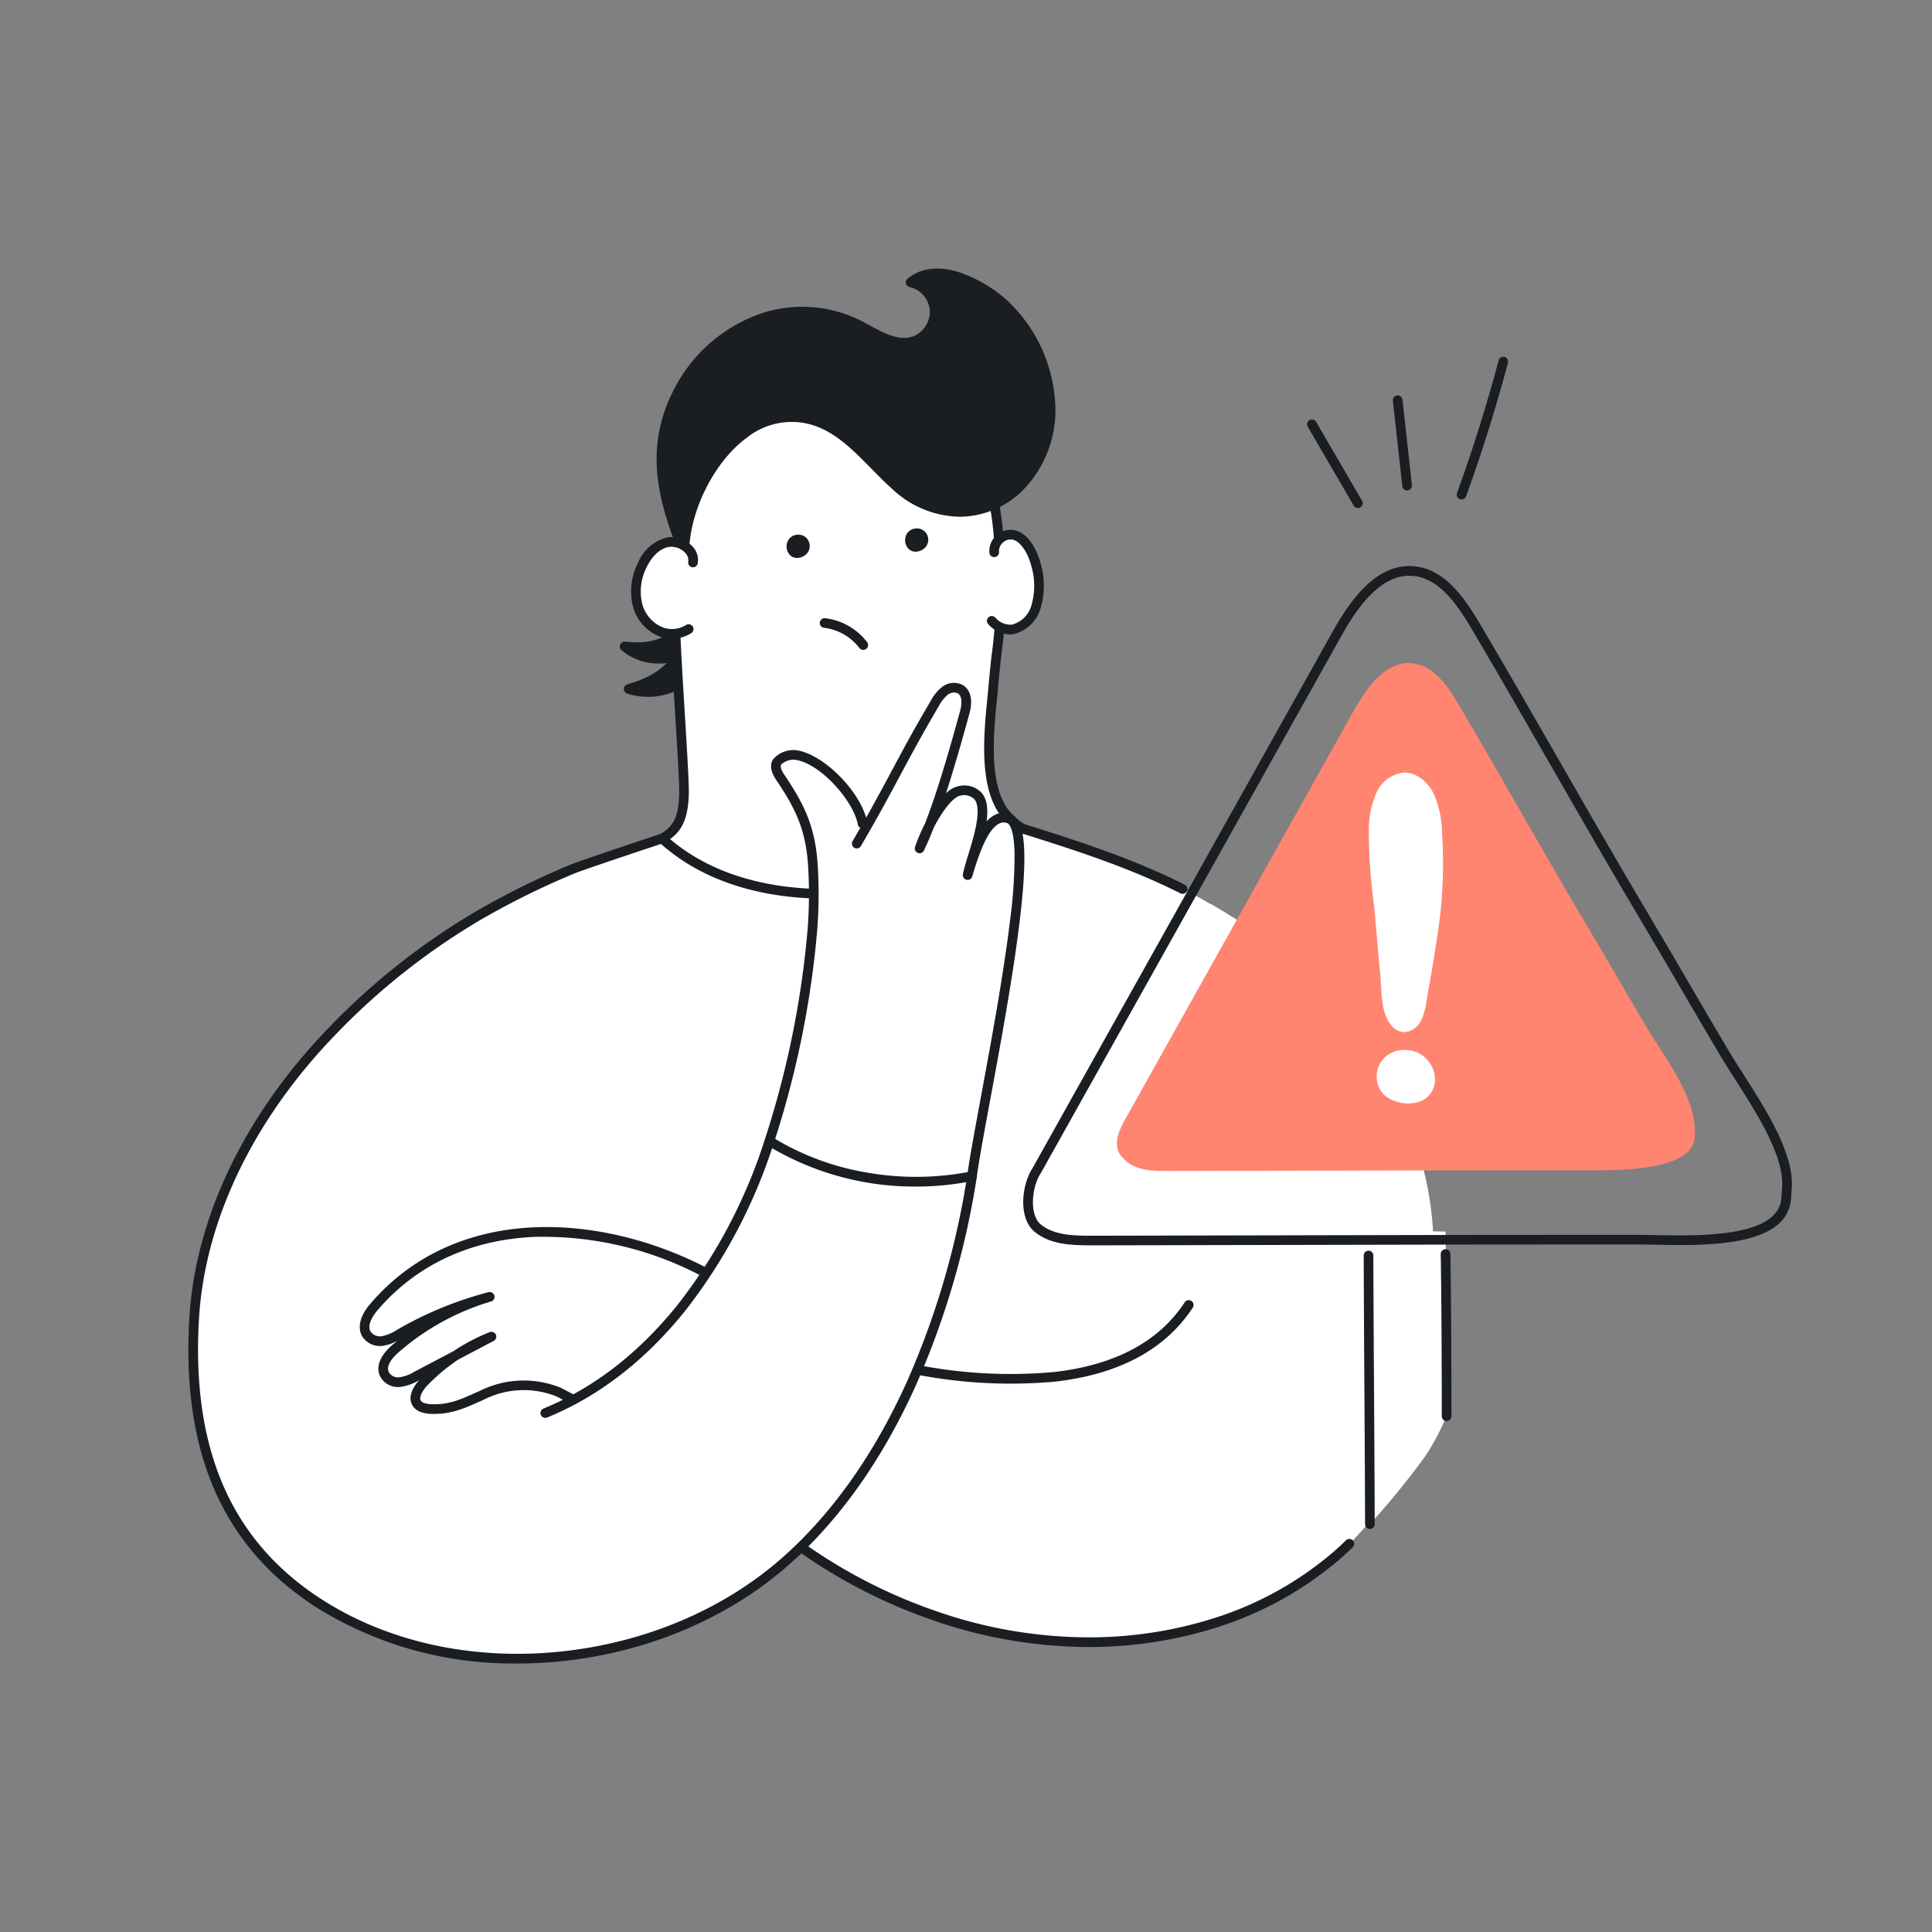 <svg xmlns="http://www.w3.org/2000/svg" xmlns:xlink="http://www.w3.org/1999/xlink" width="300" height="300" viewBox="0 0 300 300"><rect x="0" y="0" width="300" height="300" fill="#808080" stroke="none"/><defs><clipPath id="a"><rect width="300" height="300" fill="none"/></clipPath></defs><rect width="300" height="300" fill="#fff" opacity="0"/><g clip-path="url(#a)"><path d="M652.106,626.129c4.246-1.44,7.4-4.323,7.654-9.045a21.9,21.9,0,0,1,.162-3.13c.247-1.229,1.862-3.387,3.367-2.489.919.549.745,2.31.7,3.182-.121,2.405-.6,5.889-1.954,7.961a9.985,9.985,0,0,1-11.228,3.94c.43-.135.864-.273,1.3-.42" transform="translate(-553.188 -519.564)" fill="#1a1e22"/><path d="M649.514,623.505a10.24,10.24,0,0,1-3.188-.5.75.75,0,0,1,.009-1.428c.409-.129.847-.268,1.281-.415,3.108-1.054,6.872-3.363,7.146-8.376.018-.336.02-.673.021-1.031a11.229,11.229,0,0,1,.155-2.206,4.79,4.79,0,0,1,2.388-3.09,2.2,2.2,0,0,1,2.1.105c1.244.742,1.139,2.574,1.077,3.669l-.011.2c-.105,2.087-.515,5.944-2.075,8.334a10.691,10.691,0,0,1-8.9,4.747m8.781-15.764a.887.887,0,0,0-.361.086,3.31,3.31,0,0,0-1.525,2.014,9.922,9.922,0,0,0-.126,1.915c0,.36,0,.733-.023,1.108-.224,4.089-2.575,7.284-6.667,9.128a9.3,9.3,0,0,0,7.567-4.054c1.418-2.172,1.754-6.031,1.833-7.589l.011-.205c.031-.552.115-2.019-.348-2.295a.683.683,0,0,0-.36-.107" transform="translate(-548.938 -515.304)" fill="#1a1e22"/><path d="M647.713,622.707c3.733.222,7.072-1.016,8.756-4.583a18.258,18.258,0,0,1,1.109-2.367c.577-.872,2.5-2.032,3.383-.865.538.713-.15,2.02-.458,2.679-.85,1.82-2.315,4.362-4.011,5.537a8.328,8.328,0,0,1-9.913-.485c.375.031.753.06,1.134.083" transform="translate(-549.592 -522.239)" fill="#1a1e22"/><path d="M647.621,621.026a8.943,8.943,0,0,1-5.777-2.08.75.75,0,0,1,.546-1.32c.337.028.729.059,1.117.082,2.693.161,6.276-.43,8.033-4.154.118-.251.225-.51.337-.784a9.467,9.467,0,0,1,.824-1.677,4.07,4.07,0,0,1,2.916-1.693,1.987,1.987,0,0,1,1.691.79c.773,1.025.1,2.45-.308,3.3l-.069.147c-.742,1.591-2.284,4.464-4.263,5.836a8.859,8.859,0,0,1-5.048,1.551m-2.223-1.842a7.592,7.592,0,0,0,6.417-.942c1.753-1.215,3.213-4.068,3.759-5.238l.073-.156c.458-.966.615-1.556.465-1.755a.478.478,0,0,0-.448-.194,2.656,2.656,0,0,0-1.711,1.021,8.224,8.224,0,0,0-.688,1.419c-.115.28-.233.569-.368.855a8.665,8.665,0,0,1-7.5,4.99" transform="translate(-545.342 -517.99)" fill="#1a1e22"/><path d="M698.958,428.025a78.266,78.266,0,0,1,.884,9.234c.485,6.213-.577,12.672-1.113,18.9-.448,5.2-2,15.291,2.095,19.932,3.889,4.408,12.207,5.414,12.207,5.414,1.435,1.77-5.609,2.349-7.388,4.037-3.291,3.123-9.14,5.76-13.371,8.064l-.006,0a42.4,42.4,0,0,1-17,4.5c-13.743,1.015-30.546-4.607-34.693-15.885,7.416-2.505,9.909-3,10.13-9.371.083-4.032-1.618-24.747-1.44-31.268.34-12.411,1.885-26.51,20.191-29.921,12.01-2.238,22.3,2.964,27.367,10.74a15.851,15.851,0,0,1,2.134,5.617" transform="translate(-544.489 -349.474)" fill="#fff"/><path d="M667.805,494.746a47.858,47.858,0,0,1-18.022-3.507c-9.167-3.829-12.762-9.175-14.163-12.985a.75.75,0,0,1,.464-.969l1.118-.376c6.551-2.2,8.311-2.786,8.5-8.311.035-1.694-.255-6.442-.591-11.94-.446-7.3-.951-15.574-.849-19.323.164-5.988.578-12.861,3.435-18.647,3.2-6.488,8.885-10.41,17.368-11.991a29.081,29.081,0,0,1,16.717,1.661,25.239,25.239,0,0,1,11.415,9.406,16.49,16.49,0,0,1,2.242,5.88,51.988,51.988,0,0,1,.746,7.033c.048.8.093,1.551.151,2.289a79.3,79.3,0,0,1-.651,14.368c-.163,1.534-.331,3.119-.463,4.658-.049.569-.111,1.2-.177,1.86-.537,5.423-1.348,13.619,2.087,17.512,3.658,4.146,11.654,5.156,11.734,5.165a.749.749,0,0,1,.493.272,1.376,1.376,0,0,1,.3,1.3c-.326,1.072-1.977,1.58-4.066,2.223a11.791,11.791,0,0,0-3.692,1.531c-2.65,2.515-6.866,4.7-10.586,6.629-1.042.54-2.026,1.05-2.942,1.549l0,0,0,0a42.722,42.722,0,0,1-17.3,4.59c-1.076.079-2.168.119-3.267.119m-30.492-16.293c1.481,3.463,4.953,8.021,13.048,11.4a46.372,46.372,0,0,0,20.6,3.277,41.255,41.255,0,0,0,16.693-4.411h0l0,0c.93-.506,1.921-1.02,2.97-1.564,3.631-1.883,7.747-4.016,10.244-6.385.872-.827,2.606-1.361,4.284-1.877a18.957,18.957,0,0,0,2.742-.991,31.313,31.313,0,0,1-3.99-.963,17.168,17.168,0,0,1-7.9-4.58c-3.866-4.383-3.017-12.97-2.454-18.652.065-.659.127-1.282.175-1.841.134-1.553.3-3.146.466-4.687a78.223,78.223,0,0,0,.647-14.093c-.059-.751-.1-1.512-.153-2.316a50.845,50.845,0,0,0-.72-6.83,15.032,15.032,0,0,0-2.027-5.354,24.074,24.074,0,0,0-10.743-8.844,27.585,27.585,0,0,0-15.858-1.568c-17.418,3.246-19.223,16.207-19.579,29.2-.1,3.682.4,11.921.846,19.19.338,5.53.63,10.307.593,12.072-.228,6.575-2.95,7.488-9.526,9.692l-.365.122" transform="translate(-540.238 -345.239)" fill="#1a1e22"/><path d="M821.03,560.268a1.016,1.016,0,0,0-.892-1.744c-1.427.218-1.025,2.754.606,1.938a1.249,1.249,0,0,0,.286-.194" transform="translate(-696.374 -474.733)" fill="#1a1e22"/><path d="M815.881,557.126a1.535,1.535,0,0,1-.991-.351,1.9,1.9,0,0,1-.562-1.952,1.732,1.732,0,0,1,1.44-1.288,1.765,1.765,0,0,1,1.512,3.038,2,2,0,0,1-.457.312,2.117,2.117,0,0,1-.943.24m.893-1.105h0Zm-.7-1.009a.564.564,0,0,0-.082.007.241.241,0,0,0-.22.2.441.441,0,0,0,.067.4c.026.022.14.013.31-.072a.5.5,0,0,0,.115-.077.258.258,0,0,0,.061-.312.254.254,0,0,0-.251-.144" transform="translate(-692.118 -470.485)" fill="#1a1e22"/><path d="M943.738,553.774a1.015,1.015,0,0,0-.892-1.744c-1.427.218-1.025,2.754.606,1.938a1.247,1.247,0,0,0,.286-.194" transform="translate(-800.676 -469.213)" fill="#1a1e22"/><path d="M938.589,550.632a1.535,1.535,0,0,1-.991-.351,1.9,1.9,0,0,1-.562-1.952,1.732,1.732,0,0,1,1.44-1.288,1.765,1.765,0,0,1,1.512,3.038h0a2.008,2.008,0,0,1-.457.312,2.116,2.116,0,0,1-.943.24m.893-1.105h0Zm-.7-1.009a.556.556,0,0,0-.083.007.242.242,0,0,0-.221.2.443.443,0,0,0,.068.4c.026.021.14.013.31-.072a.5.5,0,0,0,.115-.077.258.258,0,0,0,.061-.312.254.254,0,0,0-.25-.144" transform="translate(-796.42 -464.965)" fill="#1a1e22"/><path d="M1013.449,556.11a4.678,4.678,0,0,1,.093-.64,2.581,2.581,0,0,1,3.426-1.914c1.521.683,2.528,2.611,3.037,4.527a11.589,11.589,0,0,1,.05,6.287c-.608,1.939-2,3.482-3.678,3.72-2.253.318-4.863-2.083-5.313-4.183-.286-1.338-.565-5.189,0-6.438.4-.893,2.351-.9,2.39-1.359" transform="translate(-859.125 -470.357)" fill="#fff"/><path d="M1025.243,564.674a4.668,4.668,0,0,1-3.384-1.6.75.75,0,0,1,1.106-1.014,3.083,3.083,0,0,0,2.595,1.089,4.273,4.273,0,0,0,3.067-3.2,10.8,10.8,0,0,0-.059-5.87c-.54-2.033-1.519-3.541-2.62-4.035a1.676,1.676,0,0,0-1.617.215,1.789,1.789,0,0,0-.79,1.612.75.75,0,1,1-1.5.094,3.3,3.3,0,0,1,1.433-2.939,3.179,3.179,0,0,1,3.085-.351c2.175.976,3.141,3.835,3.455,5.019a12.3,12.3,0,0,1,.04,6.7,5.745,5.745,0,0,1-4.289,4.238,3.764,3.764,0,0,1-.526.037" transform="translate(-868.413 -466.161)" fill="#1a1e22"/><path d="M740,316.4a16.853,16.853,0,0,0,5.063-13.321,22.807,22.807,0,0,0-7.4-15.512c-3.473-3.018-10.109-6.614-14.289-3.192a4.815,4.815,0,0,1,3.727,4.316,4.876,4.876,0,0,1-3.13,4.8c-2.733.945-5.556-.83-8.108-2.2-10.649-5.72-22.974-.61-28.543,10.007-4.591,8.753-2.518,16.563.9,25.17.052-10.149,9.13-24.155,20.191-20.628,5.157,1.644,8.577,6.483,12.652,10.113,6.429,5.727,14.034,5,18.938.449" transform="translate(-581.972 -240.536)" fill="#1a1e22"/><path d="M684.045,322.983a.75.75,0,0,1-.7-.473c-3.137-7.9-5.787-16.408-.864-25.795a23.94,23.94,0,0,1,13.923-11.875,20.268,20.268,0,0,1,15.639,1.556c.225.121.452.245.681.37,2.284,1.247,4.647,2.537,6.827,1.783a4.144,4.144,0,0,0,2.627-4.041,4.084,4.084,0,0,0-3.122-3.629.75.75,0,0,1-.331-1.316c2.051-1.68,4.858-2.009,8.116-.952a21.914,21.914,0,0,1,7.14,4.158,23.622,23.622,0,0,1,7.656,16.044,17.7,17.7,0,0,1-5.3,13.9l-.51-.55.51.55a14.06,14.06,0,0,1-9.4,3.829,15.6,15.6,0,0,1-10.548-4.268c-1.136-1.012-2.23-2.125-3.289-3.2-2.842-2.89-5.526-5.62-9.092-6.757a11.106,11.106,0,0,0-10.192,1.913c-5.11,3.714-8.988,11.455-9.021,18.005a.75.75,0,0,1-.75.746m18.381-37.561a19,19,0,0,0-5.579.852,22.432,22.432,0,0,0-13.034,11.137,21.443,21.443,0,0,0-2.471,12.224,37.893,37.893,0,0,0,2.25,9.292,26.829,26.829,0,0,1,2.367-7.243,23.607,23.607,0,0,1,6.975-8.667,12.549,12.549,0,0,1,11.53-2.128c3.92,1.25,6.861,4.241,9.706,7.134,1.042,1.059,2.119,2.155,3.218,3.134a14.7,14.7,0,0,0,9.575,3.889,12.079,12.079,0,0,0,8.354-3.43,16.2,16.2,0,0,0,4.823-12.737A22.051,22.051,0,0,0,733,283.9c-2.609-2.267-8.17-5.664-12.122-3.917a5.5,5.5,0,0,1-.834,9.983c-2.807.971-5.585-.545-8.036-1.884-.226-.123-.45-.246-.672-.365a18.711,18.711,0,0,0-8.91-2.295" transform="translate(-577.795 -236.303)" fill="#1a1e22"/><path d="M855.35,644.856a.749.749,0,0,1-.575-.267,8.124,8.124,0,0,0-5.523-3.166h0a.75.75,0,0,1,.2-1.487l.015,0,.048.006a9.625,9.625,0,0,1,6.414,3.68.75.75,0,0,1-.573,1.233" transform="translate(-721.309 -543.939)" fill="#1a1e22"/><path d="M667.179,565.159c-.575-1.767-.859-3.694-3.375-3.819-1.9-.094-3.613,1.189-4.77,2.7a9.022,9.022,0,0,0-2,5.714,6.168,6.168,0,0,0,2.933,5.13c3.148,1.774,6.363-.66,7.8-3.481a5.03,5.03,0,0,0,.023-4.83,6.505,6.505,0,0,1-.612-1.412" transform="translate(-558.477 -477.135)" fill="#fff"/><path d="M659.58,571.739a5.478,5.478,0,0,1-1.59-.233,6.944,6.944,0,0,1-4.482-4.9,9.743,9.743,0,0,1,.758-6.517,6.664,6.664,0,0,1,4.626-4.09,4.435,4.435,0,0,1,3.78,1.292,3.059,3.059,0,0,1,.93,2.745.75.75,0,0,1-1.474-.279,1.648,1.648,0,0,0-.527-1.415,2.978,2.978,0,0,0-2.458-.864c-1.967.335-3.116,2.38-3.518,3.244a8.25,8.25,0,0,0-.666,5.5,5.42,5.42,0,0,0,3.467,3.845,4.2,4.2,0,0,0,3.366-.462.75.75,0,1,1,.8,1.269,5.677,5.677,0,0,1-3.012.861" transform="translate(-555.258 -472.555)" fill="#1a1e22"/><path d="M354.1,867.275c5.027,2.531,8.019,4.477,11,9.325a54.543,54.543,0,0,1,5.8,13.183,62.2,62.2,0,0,1,1.511,28.6c-3.1,16.884-13.372,28.245-29.918,32.926a96.128,96.128,0,0,1-31.739,3.457c-5.841-.344-5.891,1.53-9.264,6.137a66.078,66.078,0,0,1-9.54,10.543c-19.11,16.868-50.936,20.453-72.535,6.45-15.913-10.317-20.354-26.271-19.266-44.263,1.014-16.768,9.714-32.325,21.171-44.256a106.12,106.12,0,0,1,23.31-18.417,124.739,124.739,0,0,1,14.158-6.974c1.631-.685,14.019-4.789,14.019-4.789,7.394,6.759,17.2,8.536,25,8.595,17.158.13,30.923-10.146,30.923-10.146,8.634,2.726,17.277,5.559,25.369,9.634" transform="translate(-170 -728.995)" fill="#fff"/><path d="M665.959,1018.964c7.364,4.56,15.384,10.03,24.229,16.33,12.464,8.878,28.322,14.778,44.276,14.886,14.177.1,28.184-4.015,39.055-13.323a43.4,43.4,0,0,0,10.837-14.415c4.635-9.747,4.274-22.79,4.3-33.41.029-11.486-4.259-22.728-10.625-32.164a64.517,64.517,0,0,0-10.879-12.557,124.541,124.541,0,0,0-13.132-8.792l-3.376,62.463c-9.375,14.269-31.366,12.092-43.51,9.746-8.71-1.682-17.789-6.746-24.36-10.936Z" transform="translate(-566.065 -795.19)" fill="#fff"/><path d="M438.61,1286.092c-2.734-1.574-5.449-3.143-8.17-4.572-15.911-8.356-38.274-10.351-51.639,5.363-.964,1.133-1.843,2.784-1.115,4.1a2.5,2.5,0,0,0,2.582,1.095,8.037,8.037,0,0,0,2.721-1.172,56.493,56.493,0,0,1,13.869-5.68,39.18,39.18,0,0,0-14.7,8.091c-1.106.961-2.263,2.422-1.713,3.819a2.366,2.366,0,0,0,2.367,1.344,6.786,6.786,0,0,0,2.7-.963l11.606-6.11a29.893,29.893,0,0,0-10.383,6.946c-2.106,2.162-1.991,4.206,1.072,4.3,3.108.1,5.117-.948,7.837-2.153a14.484,14.484,0,0,1,11.931-.468c4.986,2.565,10.284,5.676,15.968,9.3a83.538,83.538,0,0,0,8.828-10.106c5.141-7.593,6.237-13.137,6.237-13.137" transform="translate(-320.805 -1083.86)" fill="#fff"/><path d="M485.44,1335.408l-.486,0a73.8,73.8,0,0,1-23.687-4.206,82.788,82.788,0,0,1-21.019-10.862c-16.111-11.51-27.593-18.856-37.224-23.814a13.676,13.676,0,0,0-11.319.47l-.714.319c-2.388,1.07-4.446,1.994-7.451,1.9-2.035-.065-2.793-.9-3.071-1.59-.417-1.036,0-2.319,1.171-3.648l-.022.011a7.407,7.407,0,0,1-3,1.049,3.112,3.112,0,0,1-3.107-1.818c-.565-1.438.117-3.093,1.919-4.66q.42-.365.853-.72a6.518,6.518,0,0,1-2.147.789,3.259,3.259,0,0,1-3.347-1.473c-.754-1.36-.317-3.163,1.2-4.946,13.46-15.827,36.1-14.187,52.559-5.542,2.6,1.368,5.249,2.891,7.806,4.363,7.45,4.289,15.153,8.723,23.424,10.326a74.939,74.939,0,0,0,22.564,1.347c9.406-1.094,16.194-4.731,20.177-10.81a.75.75,0,1,1,1.255.822c-4.237,6.468-11.39,10.33-21.258,11.477a76.419,76.419,0,0,1-23.023-1.364c-8.517-1.65-16.331-6.148-23.887-10.5-2.545-1.465-5.177-2.98-7.755-4.334a52.749,52.749,0,0,0-26.391-6.26c-9.932.452-18.344,4.41-24.327,11.445-.4.473-1.665,2.1-1.031,3.248a1.788,1.788,0,0,0,1.816.716,6.93,6.93,0,0,0,2.319-1l.138-.079a57.2,57.2,0,0,1,14.054-5.755.75.75,0,0,1,.382,1.45,38.389,38.389,0,0,0-14.4,7.932c-.6.522-1.949,1.857-1.507,2.979a1.643,1.643,0,0,0,1.627.87,6.2,6.2,0,0,0,2.389-.878l6.029-3.173a30.076,30.076,0,0,1,5.652-2.97.75.75,0,0,1,.625,1.361l-5.51,2.9a29.633,29.633,0,0,0-4.686,3.905c-1.111,1.141-1.324,2-1.169,2.38s.784.621,1.728.651c2.656.085,4.48-.732,6.789-1.767l.72-.322a15.246,15.246,0,0,1,12.508-.481c.024.009.047.02.07.031,9.7,4.992,21.253,12.377,37.444,23.944a81.287,81.287,0,0,0,20.638,10.665,72.311,72.311,0,0,0,23.206,4.123,64.127,64.127,0,0,0,20.528-3.108,52.909,52.909,0,0,0,18.035-10.077c.69-.592,1.37-1.22,2.022-1.866a.75.75,0,1,1,1.056,1.065c-.677.671-1.384,1.324-2.1,1.939a54.4,54.4,0,0,1-18.543,10.363,65.435,65.435,0,0,1-20.521,3.186" transform="translate(-316.561 -1079.667)" fill="#1a1e22"/><path d="M564.463,1223.372c16.8-7.555,28.493-23.17,34.809-42.245l31.462,5.459c-7.3,39.542-24.264,56.712-33.044,63.376Z" transform="translate(-479.794 -1003.958)" fill="#fff"/><path d="M246.074,983.048a57.534,57.534,0,0,1-31.3-8.777C200.316,964.9,193.9,950.2,195.165,929.334c.935-15.462,8.527-31.347,21.379-44.73a106.775,106.775,0,0,1,23.476-18.547,124.464,124.464,0,0,1,14.243-7.016c1.639-.689,13.567-4.641,14.074-4.809a.749.749,0,0,1,.742.158c7.488,6.845,17.454,8.345,24.495,8.4h.311a52.36,52.36,0,0,0,21.231-4.941,53.959,53.959,0,0,0,8.927-5.057.75.75,0,0,1,.674-.114c8.247,2.6,16.775,5.3,25.013,9.445a.75.75,0,1,1-.675,1.34c-8.011-4.035-16.352-6.69-24.431-9.241a56.8,56.8,0,0,1-8.849,4.975,53.89,53.89,0,0,1-21.891,5.094h-.322c-7.2-.055-17.369-1.582-25.167-8.5-2.166.719-12.131,4.035-13.551,4.631a122.982,122.982,0,0,0-14.073,6.932,105.274,105.274,0,0,0-23.145,18.288c-12.6,13.127-20.05,28.675-20.963,43.782-1.226,20.279,4.964,34.537,18.925,43.588,10.191,6.607,23.232,9.531,36.721,8.235,13.28-1.277,25.677-6.468,34.91-14.617,7.695-6.792,14.178-15.919,19.272-27.128a126.579,126.579,0,0,0,9.35-31.512c-3.666-.61-20.439-3.371-30.18-4.974a83.356,83.356,0,0,1-13.5,25.261c-6.2,7.72-13.414,13.3-21.447,16.577a.75.75,0,1,1-.567-1.389c7.794-3.182,14.807-8.608,20.844-16.128a82.118,82.118,0,0,0,13.451-25.4.75.75,0,0,1,.834-.5l15.774,2.6,10.845,1.788,3.574.591,1.268.211a.761.761,0,0,1,.7.877,128.382,128.382,0,0,1-9.583,32.627c-5.181,11.4-11.791,20.7-19.645,27.633-9.468,8.357-22.167,13.679-35.759,14.985-2.139.206-4.27.308-6.378.308" transform="translate(-165.758 -724.745)" fill="#1a1e22"/><path d="M1416.907,1318.946c-.072-20.15-.144-25.517-.216-45.668l11.961.247s.163,10.3.163,28.566a34.446,34.446,0,0,1-3.377,6.4,124.218,124.218,0,0,1-8.531,10.459" transform="translate(-1204.187 -1082.286)" fill="#fff"/><path d="M1492.342,1319.854a.75.75,0,0,1-.75-.75c0-16.938-.161-25.091-.163-25.172a.75.75,0,0,1,1.5-.03c0,.081.163,8.249.163,25.2a.75.75,0,0,1-.75.75" transform="translate(-1267.715 -1099.191)" fill="#1a1e22"/><path d="M1412.658,1337.91a.75.75,0,0,1-.75-.747c-.036-9.453-.072-15.246-.108-20.85s-.072-11.4-.108-20.854a.75.75,0,0,1,.747-.753h0a.75.75,0,0,1,.75.747c.036,9.453.072,15.246.108,20.85s.072,11.4.108,20.853a.75.75,0,0,1-.747.753Z" transform="translate(-1199.938 -1100.501)" fill="#1a1e22"/><path d="M1069.626,691.44c-3.211,0-6.277-.185-8.613-2.08-2.665-2.161-2.023-7.462-.289-10.011l46.579-83.268c2.565-4.584,6.656-10.617,12.6-10.089,4.6.409,7.643,4.542,10.242,8.948,4.178,7.08,8.339,14.328,12.364,21.337,4.685,8.161,9.53,16.6,14.427,24.817,1.968,3.3,3.945,6.693,5.857,9.972,1.989,3.412,4.046,6.939,6.084,10.352.65,1.089,1.416,2.285,2.225,3.552,3.552,5.552,7.971,12.461,7.437,17.829-.024.237-.037.475-.051.728-.019.355-.039.723-.091,1.1-.989,7.147-13.564,6.875-21.079,6.714-.976-.021-1.819-.039-2.545-.039h-4.643c-6.832,0-13.9,0-20.684.013l-59.627.129h-.193m49.564-103.98c-4.777,0-8.308,5.3-10.578,9.354l-46.6,83.3c-.011.02-.024.04-.037.06-1.372,1.99-1.938,6.47-.021,8.025,2,1.623,4.859,1.752,7.859,1.745l59.627-.129c6.79-.015,13.856-.014,20.688-.013h4.643c.742,0,1.633.019,2.577.04,6.555.142,18.755.4,19.561-5.419.043-.314.061-.635.079-.974.014-.258.029-.525.056-.795.483-4.85-3.781-11.516-7.207-16.873-.817-1.276-1.588-2.482-2.25-3.591-2.042-3.42-4.1-6.951-6.093-10.366-1.91-3.276-3.885-6.663-5.85-9.96-4.9-8.228-9.751-16.672-14.44-24.838-4.022-7.005-8.181-14.249-12.355-21.321-2.4-4.061-5.156-7.867-9.084-8.216-.194-.017-.388-.026-.579-.026m58.6,95.264h0Z" transform="translate(-900.334 -498.065)" fill="#1a1e22"/><path d="M1245.909,759.244c.034-5.6-4.6-11.431-7.251-15.869-3.031-5.076-6.01-10.3-9.058-15.416-6.907-11.59-13.464-23.39-20.322-35.009-1.735-2.941-3.963-6.21-7.329-6.509-4.074-.362-6.992,3.757-9.01,7.364L1157.6,756.984c-2.238,3.8-1.628,5.455.094,6.851s4.115,1.455,6.32,1.451l45.226-.1c6.316-.014,12.9-.01,19.212-.01,4.694,0,16.172.274,17.355-4.572a5.9,5.9,0,0,0,.1-1.364" transform="translate(-982.725 -583.455)" fill="#ff8571"/><path d="M1416.894,808.786a14.6,14.6,0,0,1,1.114-5.758,5.332,5.332,0,0,1,4.29-3.271c1.937-.069,3.707,1.405,4.64,3.232a15.479,15.479,0,0,1,1.318,6.031,72.129,72.129,0,0,1-.659,15.639c-.458,3.013-.925,6.025-1.492,9.019-.443,2.339-.544,6.043-3.618,6.372a2.5,2.5,0,0,1-2.017-.941c-1.825-2.019-1.559-5.779-1.828-8.349-.354-3.388-.586-6.786-.917-10.176a88.872,88.872,0,0,1-.83-11.8" transform="translate(-1204.341 -679.791)" fill="#fff"/><path d="M1425.16,1090.917a3.835,3.835,0,0,0,1.768,3.352,5.935,5.935,0,0,0,3.667.83c3.748-.251,4.742-4.39,2.253-6.909-2.625-2.655-7.613-1.315-7.688,2.727" transform="translate(-1211.385 -923.793)" fill="#fff"/><path d="M1508.75,391.507a.751.751,0,0,1-.705-1.006c2.443-6.739,4.615-13.668,6.458-20.6a.75.75,0,0,1,1.45.385c-1.854,6.969-4.04,13.941-6.5,20.721a.75.75,0,0,1-.705.495" transform="translate(-1281.799 -313.946)" fill="#1a1e22"/><path d="M1444.1,424.113a.75.75,0,0,1-.745-.668l-1.465-13.257a.75.75,0,0,1,1.491-.165l1.465,13.257a.751.751,0,0,1-.746.832" transform="translate(-1225.605 -347.952)" fill="#1a1e22"/><path d="M1360.974,448a.75.75,0,0,1-.649-.373l-7.133-12.249a.75.75,0,0,1,1.3-.755l7.132,12.249a.75.75,0,0,1-.647,1.128" transform="translate(-1150.127 -369.115)" fill="#1a1e22"/><path d="M833.244,732.167c-3.335-1.214-5.318,5.066-6.421,8.766.726-3.736,5.342-13.509-.979-13.122-1.681.1-3.573,2.735-4.94,5.388,2.061-5.3,3.954-12,5.477-17.56.344-1.257.423-2.888-.691-3.565a2.24,2.24,0,0,0-2.42.274,6.5,6.5,0,0,0-1.589,2.016c-4.665,7.9-6.575,12.111-11.036,19.9l-.139-1.318c-.831-4.6-6.772-10.269-10.508-10.662a3.475,3.475,0,0,0-2.78,1.114c-.424.733.024,1.649.5,2.351,3.352,4.975,4.87,8.381,5.128,14.616a71.3,71.3,0,0,1-.134,9.164,148.193,148.193,0,0,1-6.467,32.083l-.286.874c8.917,5.685,21.195,7.36,31.547,5.2,1.527-11.226,11.14-53.55,5.742-55.516" transform="translate(-676.562 -605.055)" fill="#fff"/><path d="M815.1,785.057a43.951,43.951,0,0,1-23.235-6.447.75.75,0,0,1-.309-.868,145.085,145.085,0,0,0,6.633-32.529,70.052,70.052,0,0,0,.132-9.068c-.254-6.165-1.815-9.5-5-14.227-.836-1.242-1.013-2.3-.524-3.145a4.143,4.143,0,0,1,3.508-1.484c4.029.424,9.657,5.906,10.981,10.487,1.575-2.79,2.8-5.086,4-7.327,1.75-3.27,3.4-6.359,5.975-10.711a7.206,7.206,0,0,1,1.788-2.237,2.994,2.994,0,0,1,3.256-.313c1.216.739,1.589,2.344,1.024,4.4-1.164,4.246-2.381,8.531-3.649,12.409a3.953,3.953,0,0,1,2.343-1.183,3.627,3.627,0,0,1,3.277,1.2c.82,1.041.924,2.6.691,4.338a4.5,4.5,0,0,1,1.274-1,3,3,0,0,1,2.46-.137c2.289.834,2.705,5.837,1.391,16.73-1.034,8.569-2.968,19.02-4.522,27.418-.947,5.12-1.766,9.541-2.124,12.173a.75.75,0,0,1-.59.633,43.146,43.146,0,0,1-8.784.886m-21.936-7.4a40.778,40.778,0,0,0,14.422,5.255,43.727,43.727,0,0,0,15.476-.1c.393-2.705,1.17-6.9,2.061-11.715,1.55-8.377,3.48-18.8,4.508-27.325a75,75,0,0,0,.7-10.775c-.131-3.815-.955-4.306-1.119-4.366a1.513,1.513,0,0,0-1.273.067c-2.031,1.022-3.477,5.876-4.172,8.209a.75.75,0,0,1-1.455-.357c.158-.812.472-1.837.837-3.025.863-2.812,2.168-7.062.973-8.58a2.22,2.22,0,0,0-2.007-.626c-1.263.077-2.993,2.439-4.312,4.979-.5,1.292-1.016,2.493-1.534,3.577a.75.75,0,0,1-1.389-.558,28.758,28.758,0,0,1,1.549-3.621c1.921-4.935,3.745-11.255,5.456-17.5.285-1.04.341-2.3-.357-2.726a1.535,1.535,0,0,0-1.584.236,5.972,5.972,0,0,0-1.39,1.794c-2.555,4.325-4.2,7.4-5.944,10.656-1.691,3.158-3.439,6.424-6.13,11.028a.75.75,0,1,1-1.295-.757q.632-1.081,1.2-2.068a.748.748,0,0,1-.388-.53c-.67-3.711-5.973-9.642-9.848-10.05a2.9,2.9,0,0,0-2.053.743c-.221.382.133,1.057.47,1.557,3.346,4.966,4.986,8.478,5.255,15a71.494,71.494,0,0,1-.136,9.26,146.837,146.837,0,0,1-6.519,32.31" transform="translate(-672.793 -600.809)" fill="#1a1e22"/></g></svg>